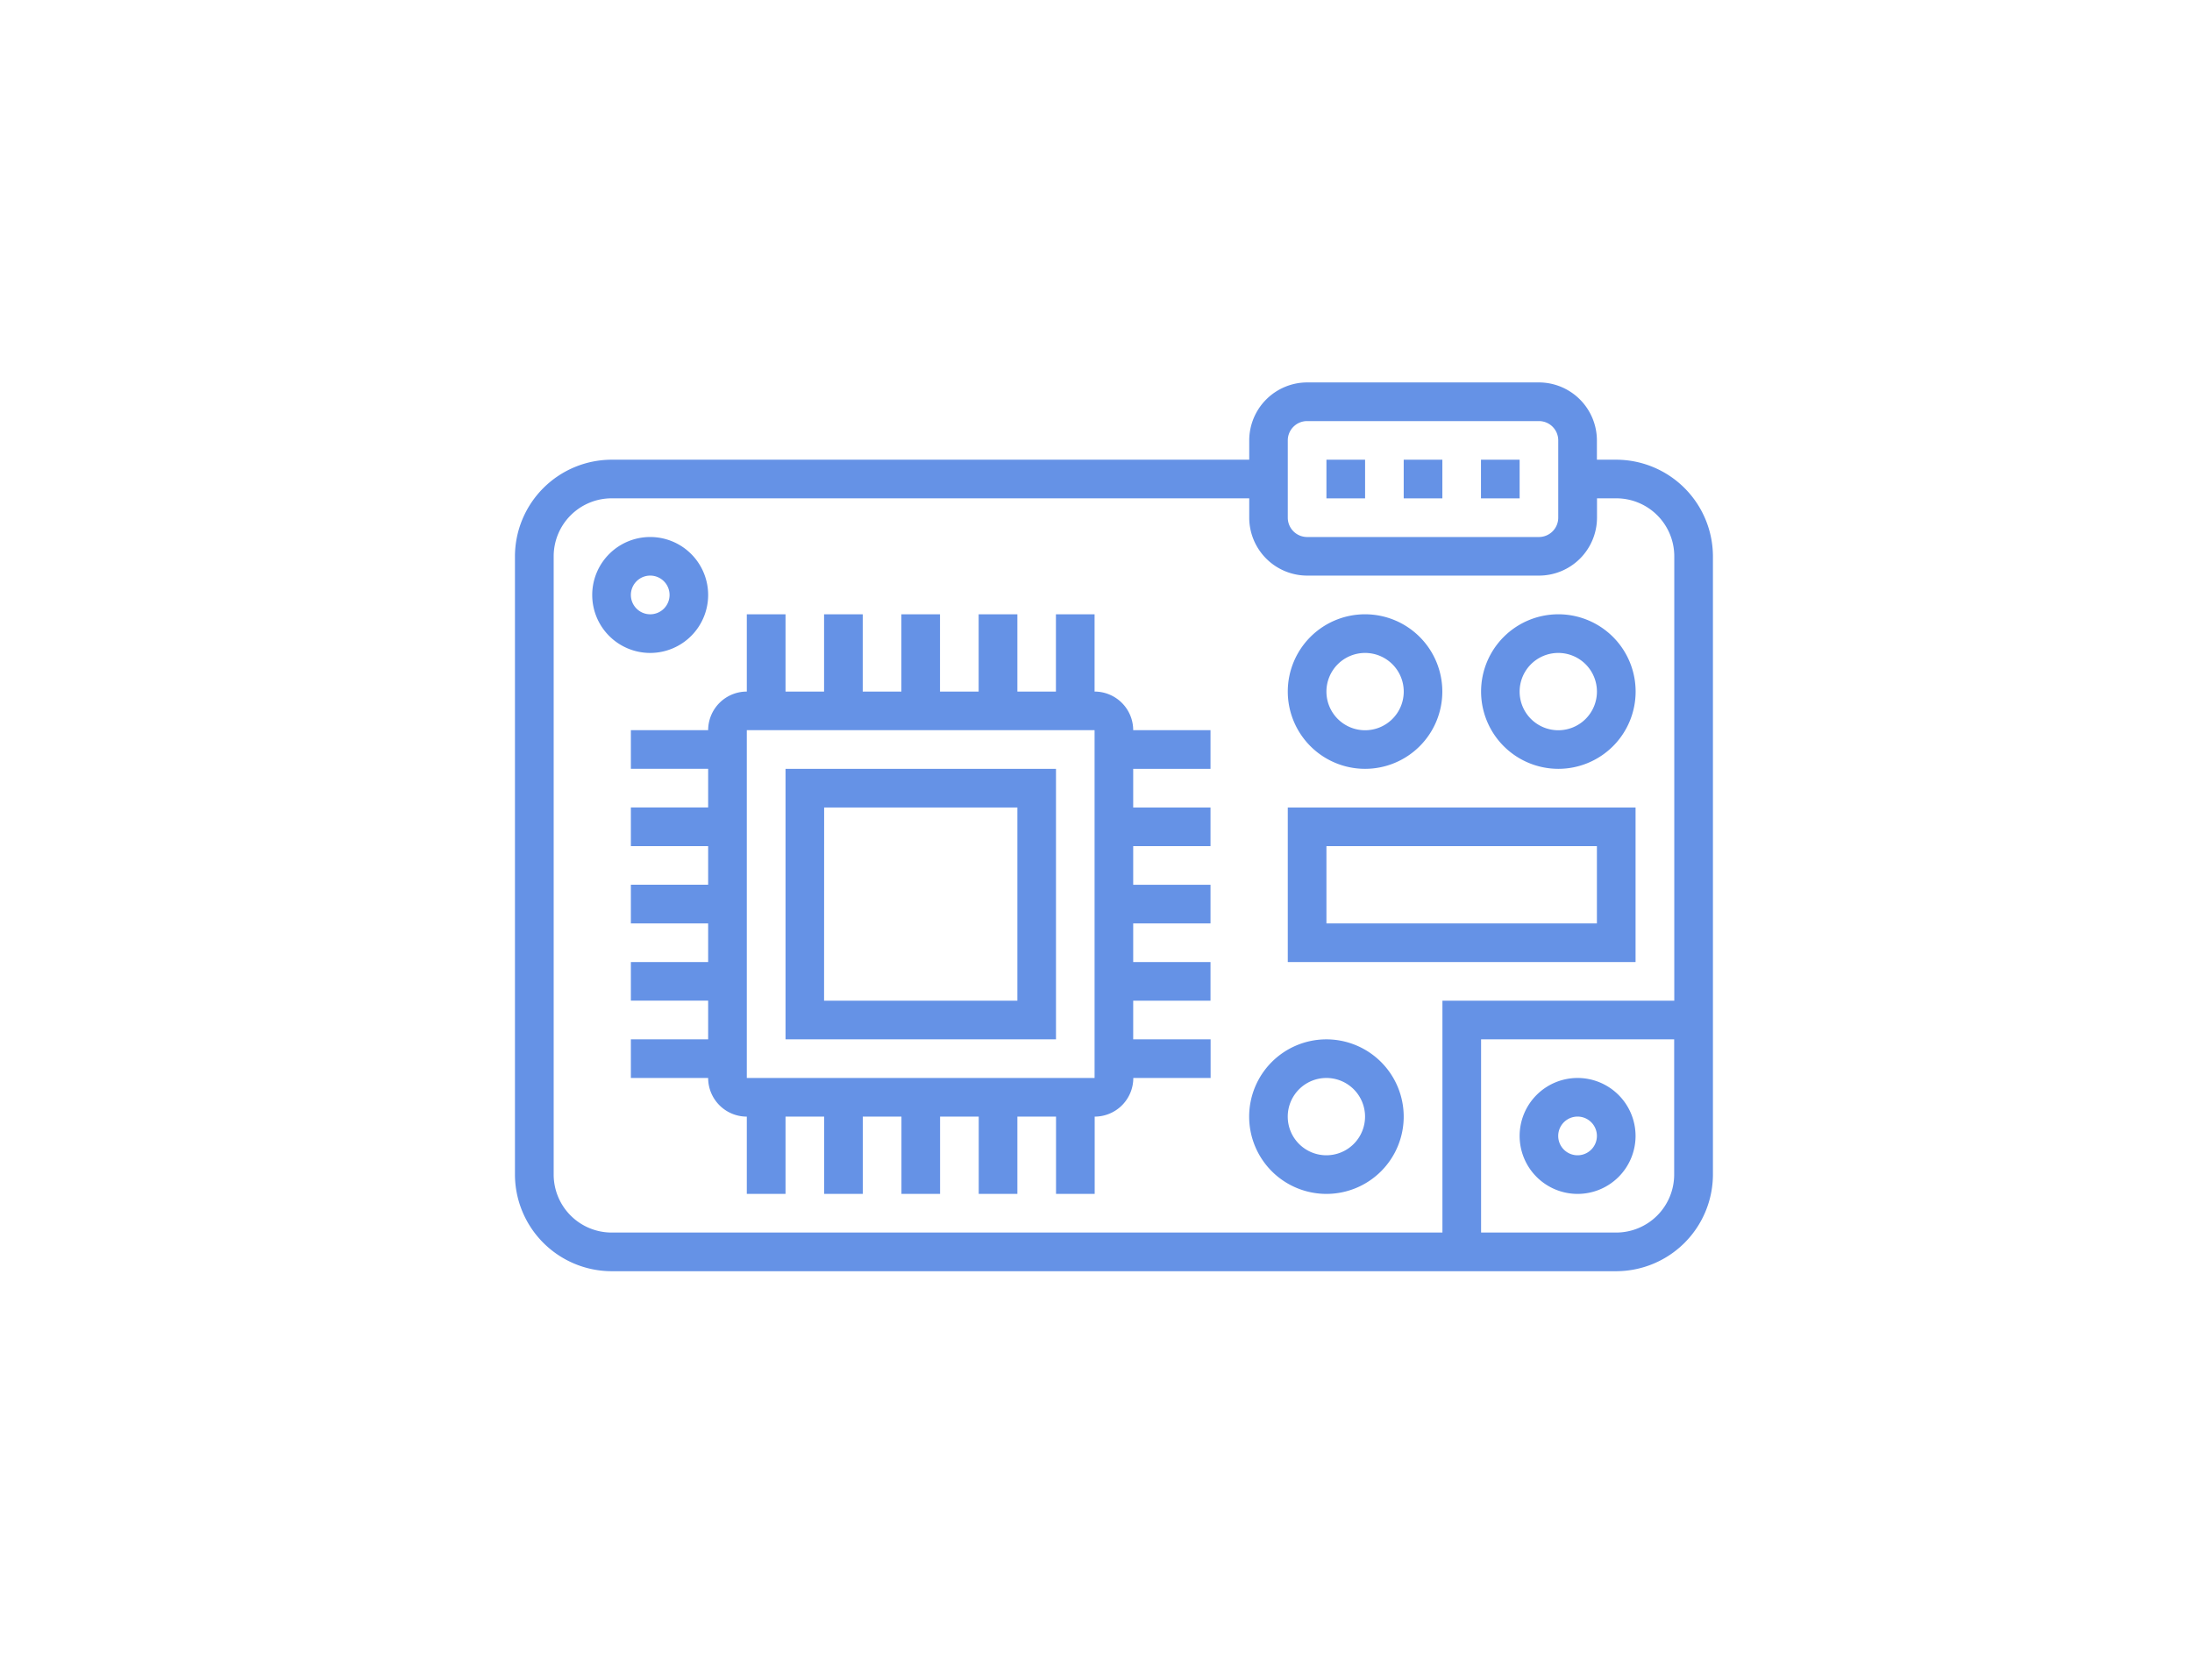 <svg id="Layer_1" data-name="Layer 1" xmlns="http://www.w3.org/2000/svg" viewBox="0 0 633.44 485.52"><path d="M467.05,132.84h-5.58v-5.58a16.78,16.78,0,0,0-16.75-16.75h-67A16.78,16.78,0,0,0,361,127.26v5.58H176.73a28,28,0,0,0-27.92,27.92V339.42a28,28,0,0,0,27.92,27.92H467.05A28,28,0,0,0,495,339.42V160.76A28,28,0,0,0,467.05,132.84Zm-94.91-5.58a5.59,5.59,0,0,1,5.58-5.58h67a5.58,5.58,0,0,1,5.58,5.58v22.33a5.59,5.59,0,0,1-5.58,5.59h-67a5.6,5.6,0,0,1-5.58-5.59ZM160,339.42V160.76A16.76,16.76,0,0,1,176.73,144H361v5.58a16.77,16.77,0,0,0,16.75,16.75h67a16.77,16.77,0,0,0,16.75-16.75V144h5.58a16.76,16.76,0,0,1,16.75,16.75V289.17h-67v67H176.73A16.77,16.77,0,0,1,160,339.42Zm307.07,16.75H428V300.34H483.8v39.08A16.77,16.77,0,0,1,467.05,356.17Z" style="fill:#6592e6"/><path d="M204.64,171.93a16.75,16.75,0,1,0-16.74,16.75A16.76,16.76,0,0,0,204.64,171.93Zm-22.33,0a5.59,5.59,0,1,1,5.59,5.58A5.59,5.59,0,0,1,182.31,171.93Z" style="fill:#6592e6"/><path d="M455.89,311.5a16.75,16.75,0,1,0,16.75,16.75A16.77,16.77,0,0,0,455.89,311.5Zm0,22.34a5.59,5.59,0,1,1,5.58-5.59A5.59,5.59,0,0,1,455.89,333.84Z" style="fill:#6592e6"/><path d="M227,300.34h78.16V222.17H227Zm11.16-67H294v55.83H238.14Z" style="fill:#6592e6"/><path d="M316.31,199.84V177.51H305.14v22.33H294V177.51H282.81v22.33H271.64V177.51H260.48v22.33H249.31V177.51H238.14v22.33H227V177.51H215.81v22.33A11.18,11.18,0,0,0,204.64,211H182.31v11.16h22.33v11.17H182.31v11.17h22.33v11.16H182.31v11.17h22.33V278H182.31v11.16h22.33v11.17H182.31V311.5h22.33a11.18,11.18,0,0,0,11.17,11.17V345H227V322.67h11.16V345h11.17V322.67h11.17V345h11.16V322.67h11.17V345H294V322.67h11.17V345h11.17V322.67a11.17,11.17,0,0,0,11.16-11.17h22.34V300.34H327.47V289.17h22.34V278H327.47V266.84h22.34V255.67H327.47V244.51h22.34V233.34H327.47V222.17h22.34V211H327.47A11.17,11.17,0,0,0,316.31,199.84ZM215.81,311.5V211h100.5V311.5Z" style="fill:#6592e6"/><path d="M394.47,222.17a22.33,22.33,0,1,0-22.33-22.33A22.35,22.35,0,0,0,394.47,222.17Zm0-33.49a11.17,11.17,0,1,1-11.16,11.16A11.17,11.17,0,0,1,394.47,188.68Z" style="fill:#6592e6"/><path d="M450.3,222.17A22.33,22.33,0,1,0,428,199.84,22.35,22.35,0,0,0,450.3,222.17Zm0-33.49a11.17,11.17,0,1,1-11.16,11.16A11.17,11.17,0,0,1,450.3,188.68Z" style="fill:#6592e6"/><path d="M472.64,233.34H372.14V278h100.5Zm-11.17,33.5H383.31V244.51h78.16Z" style="fill:#6592e6"/><path d="M383.31,300.34a22.33,22.33,0,1,0,22.33,22.33A22.35,22.35,0,0,0,383.31,300.34Zm0,33.5a11.17,11.17,0,1,1,11.16-11.17A11.18,11.18,0,0,1,383.31,333.84Z" style="fill:#6592e6"/><rect x="405.64" y="132.84" width="11.17" height="11.17" style="fill:#6592e6"/><rect x="427.97" y="132.84" width="11.17" height="11.17" style="fill:#6592e6"/><rect x="383.31" y="132.84" width="11.17" height="11.17" style="fill:#6592e6"/></svg>